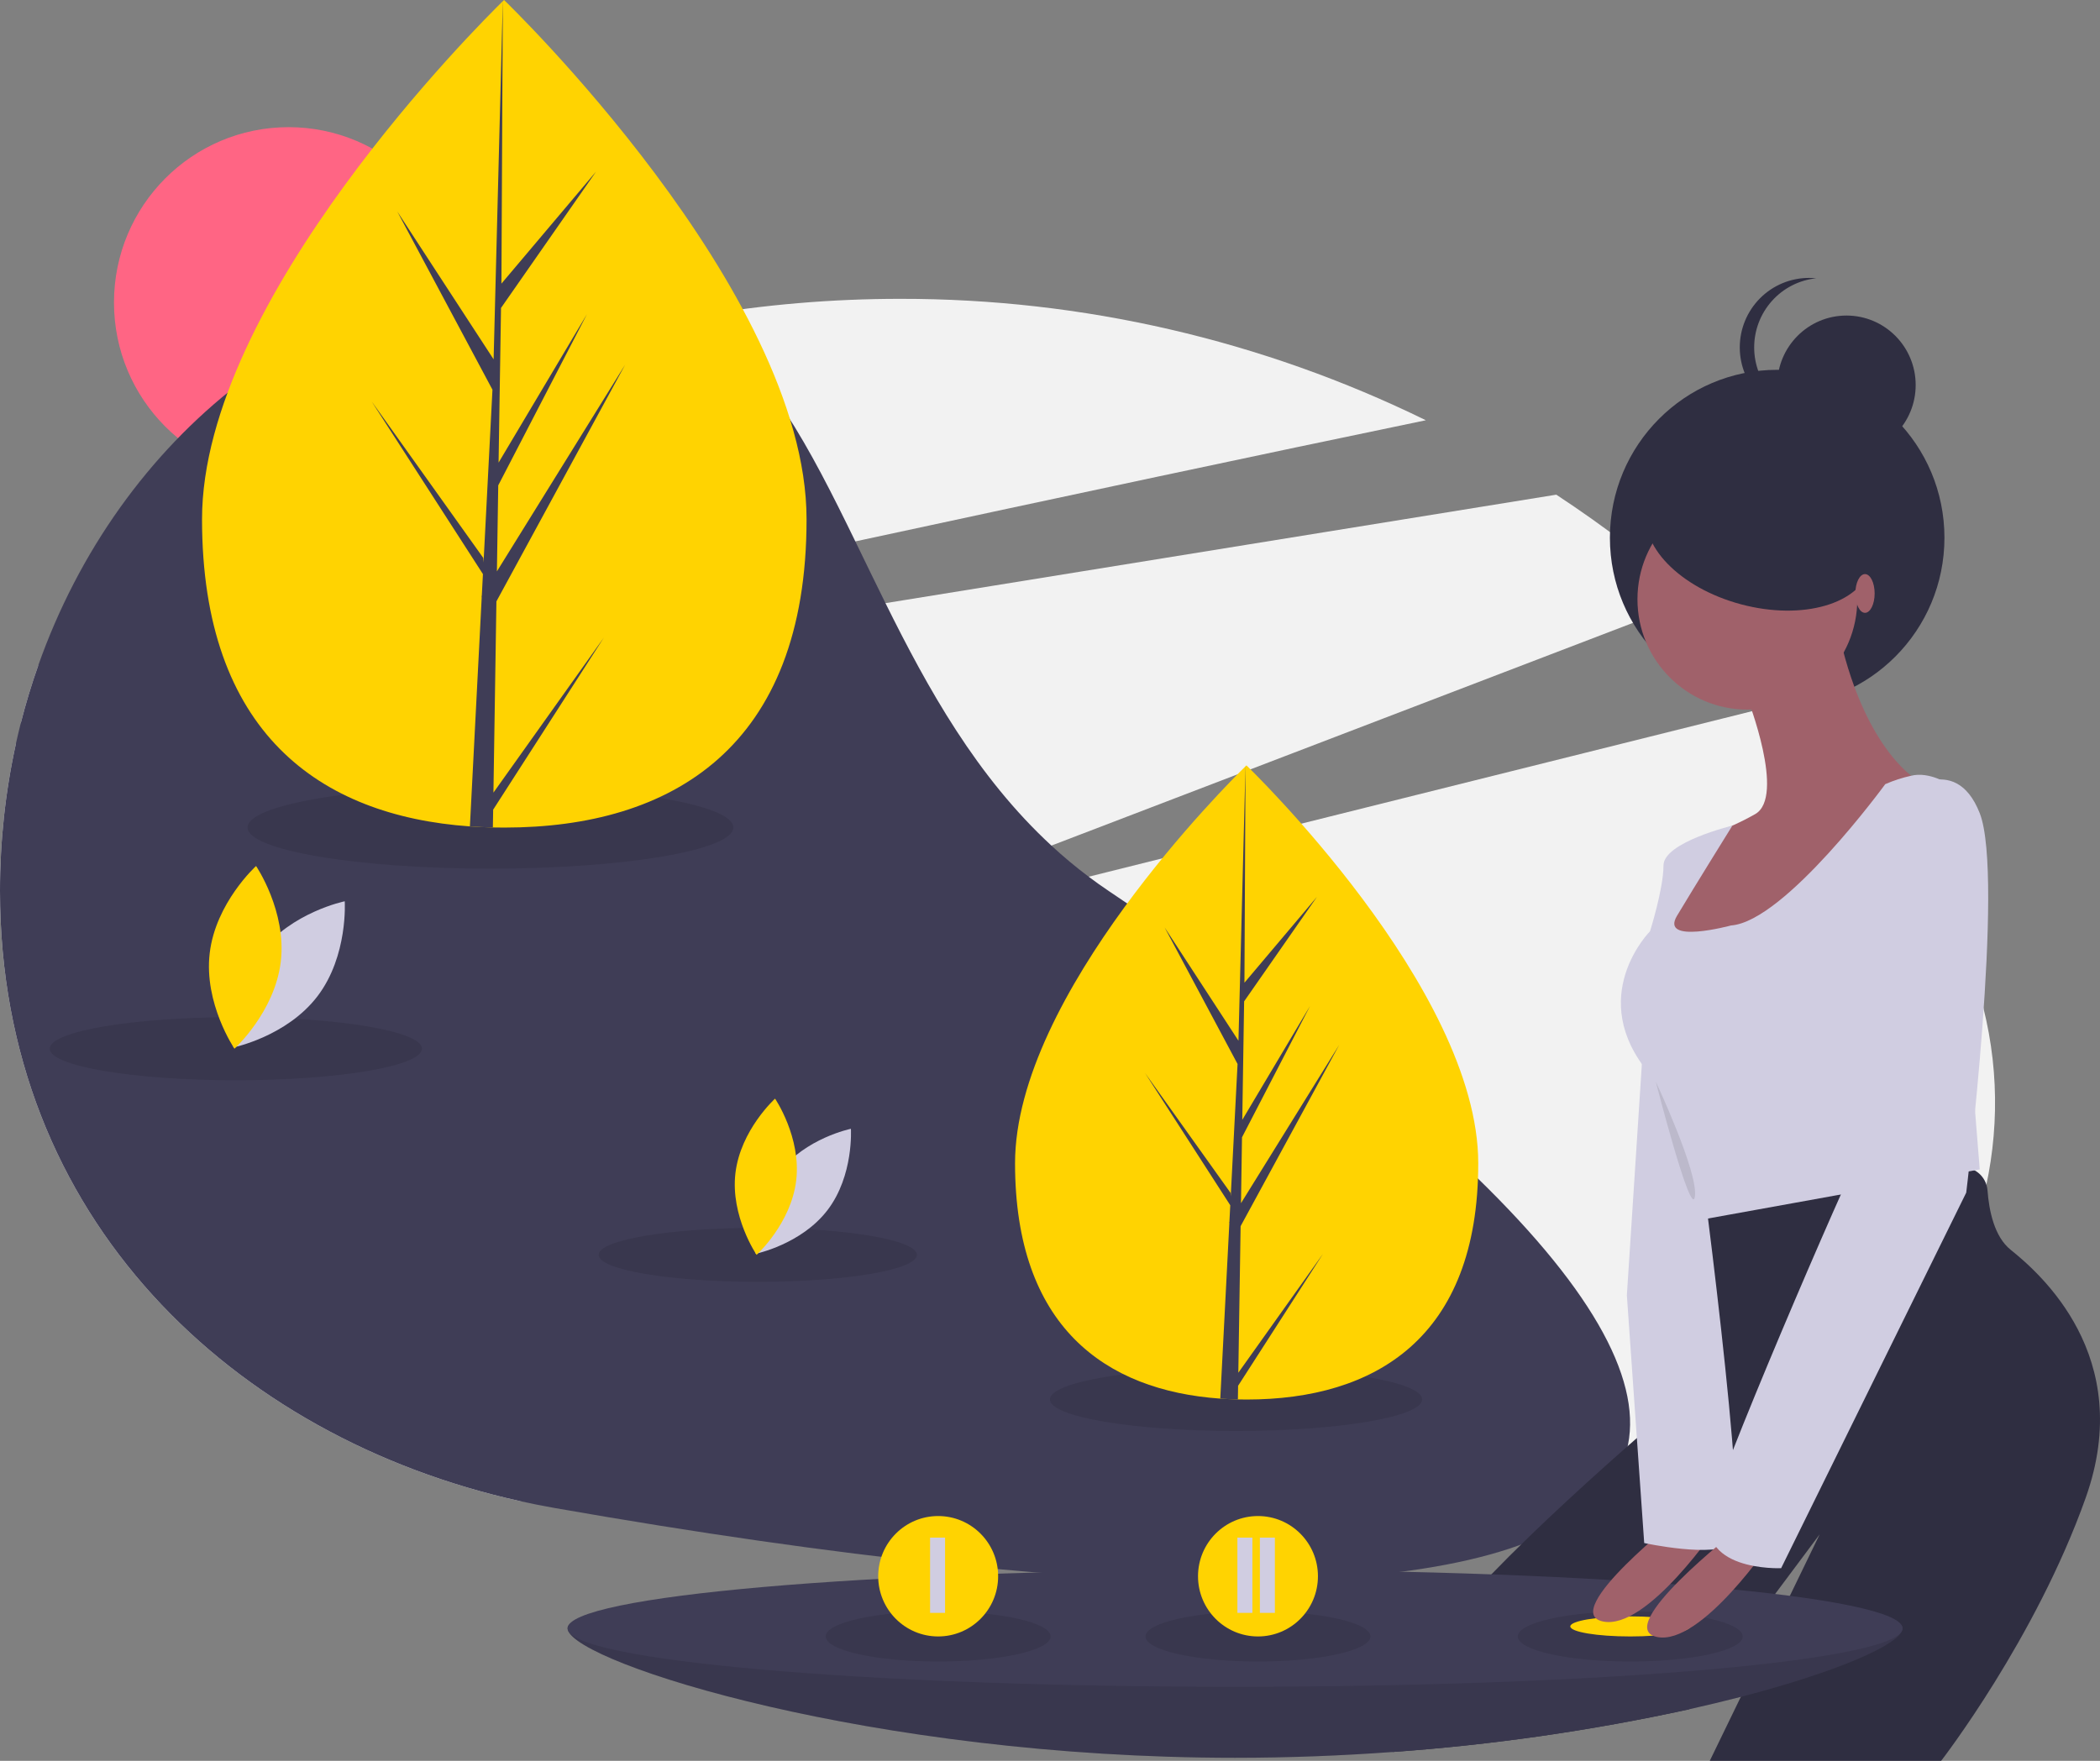<svg width="93" height="78" viewBox="0 0 93 78" fill="none" xmlns="http://www.w3.org/2000/svg">
<rect x="0" y="0" width="93" height="78" fill="#808080" stroke="none"/>
<g clip-path="url(#clip0)">
<path d="M70.778 66.491H23.003C10.341 63.675 -4.59199e-06 53.976 -4.59199e-06 39.472C-0.002 37.278 0.234 35.09 0.704 32.948L39.214 26.718L68.921 21.913C71.055 23.315 73.086 24.87 74.998 26.565L46.562 37.458L33.148 42.597L48.213 38.837L79.48 31.032C81.38 33.164 83.106 35.446 84.643 37.855L75.187 44.954L85.87 39.876C85.915 39.954 85.96 40.033 86.005 40.111C92.708 51.857 84.259 66.491 70.778 66.491Z" fill="#F2F2F2"/>
<path d="M63.144 18.616C55.912 20.116 47.021 22.012 37.879 23.983C24.662 26.833 10.922 29.841 0.918 32.041C1.139 31.172 1.396 30.322 1.69 29.489C9.526 21.342 19.745 15.917 30.861 14.002H30.862C33.838 13.492 36.852 13.237 39.87 13.238C47.935 13.227 55.895 15.066 63.144 18.616Z" fill="#F2F2F2"/>
<path d="M12.781 21.165C17.052 21.165 20.515 17.688 20.515 13.399C20.515 9.11 17.052 5.633 12.781 5.633C8.51 5.633 5.048 9.11 5.048 13.399C5.048 17.688 8.51 21.165 12.781 21.165Z" fill="#FF6584"/>
<path d="M70.688 66.491C65.928 71.07 49.983 71.264 24.552 66.799C24.032 66.707 23.515 66.605 23.003 66.491C10.341 63.675 -4.592e-06 53.976 -4.592e-06 39.472C-0.002 37.278 0.234 35.09 0.704 32.948C0.771 32.644 0.842 32.341 0.918 32.041C1.139 31.172 1.396 30.322 1.69 29.489C5.272 19.334 14.158 12.145 24.552 12.145C27.135 12.145 29.171 12.832 30.861 14.002H30.862C33.944 16.134 35.878 19.872 37.879 23.983C38.317 24.881 38.757 25.797 39.214 26.718C41.097 30.517 43.249 34.397 46.562 37.458C47.089 37.946 47.639 38.406 48.213 38.837C48.502 39.055 48.799 39.267 49.105 39.472C68.886 52.764 75.495 61.864 70.688 66.491Z" fill="#3F3D56"/>
<path opacity="0.1" d="M54.739 63.388C59.291 63.388 62.981 62.763 62.981 61.991C62.981 61.219 59.291 60.594 54.739 60.594C50.187 60.594 46.497 61.219 46.497 61.991C46.497 62.763 50.187 63.388 54.739 63.388Z" fill="black"/>
<path opacity="0.1" d="M10.445 47.852C14.997 47.852 18.687 47.227 18.687 46.455C18.687 45.683 14.997 45.058 10.445 45.058C5.893 45.058 2.203 45.683 2.203 46.455C2.203 47.227 5.893 47.852 10.445 47.852Z" fill="black"/>
<path d="M11.543 42.194C10.182 43.982 10.338 46.398 10.338 46.398C10.338 46.398 12.7 45.916 14.062 44.128C15.423 42.34 15.267 39.924 15.267 39.924C15.267 39.924 12.905 40.407 11.543 42.194Z" fill="#D0CDE1"/>
<path d="M12.435 42.596C12.171 44.831 10.383 46.455 10.383 46.455C10.383 46.455 9.023 44.455 9.287 42.221C9.552 39.986 11.34 38.362 11.34 38.362C11.34 38.362 12.7 40.361 12.435 42.596Z" fill="#FFD301"/>
<path opacity="0.1" d="M33.559 56.782C37.452 56.782 40.607 56.247 40.607 55.587C40.607 54.928 37.452 54.393 33.559 54.393C29.666 54.393 26.511 54.928 26.511 55.587C26.511 56.247 29.666 56.782 33.559 56.782Z" fill="black"/>
<path d="M34.498 51.944C33.334 53.473 33.467 55.539 33.467 55.539C33.467 55.539 35.488 55.126 36.652 53.598C37.816 52.069 37.683 50.003 37.683 50.003C37.683 50.003 35.662 50.415 34.498 51.944Z" fill="#D0CDE1"/>
<path d="M35.261 52.287C35.035 54.199 33.506 55.587 33.506 55.587C33.506 55.587 32.343 53.878 32.569 51.967C32.795 50.055 34.324 48.667 34.324 48.667C34.324 48.667 35.487 50.376 35.261 52.287Z" fill="#FFD301"/>
<path d="M65.465 51.525C65.469 59.282 60.878 61.993 55.214 61.996C55.082 61.996 54.951 61.994 54.821 61.991C54.558 61.986 54.298 61.974 54.041 61.956C48.929 61.595 44.955 58.749 44.952 51.535C44.948 44.069 54.445 34.643 55.158 33.946C55.158 33.946 55.158 33.946 55.159 33.945C55.186 33.918 55.2 33.905 55.2 33.905C55.2 33.905 65.461 43.768 65.465 51.525Z" fill="#FFD301"/>
<path d="M54.84 60.809L58.588 55.544L54.83 61.387L54.821 61.991C54.558 61.986 54.298 61.974 54.041 61.956L54.442 54.195L54.438 54.135L54.445 54.124L54.483 53.39L50.711 47.536L54.495 52.841L54.504 52.996L54.806 47.133L51.576 41.083L54.846 46.102L55.158 33.946L55.159 33.905L55.159 33.945L55.111 43.532L58.321 39.73L55.097 44.358L55.015 49.608L58.013 44.568L55.003 50.38L54.958 53.299L59.309 46.283L54.941 54.317L54.84 60.809Z" fill="#3F3D56"/>
<path opacity="0.1" d="M21.721 38.478C27.661 38.478 32.477 37.661 32.477 36.654C32.477 35.647 27.661 34.831 21.721 34.831C15.78 34.831 10.964 35.647 10.964 36.654C10.964 37.661 15.78 38.478 21.721 38.478Z" fill="black"/>
<path d="M35.719 22.995C35.724 33.12 29.732 36.657 22.34 36.66C22.168 36.661 21.997 36.659 21.827 36.655C21.484 36.648 21.145 36.632 20.81 36.608C14.138 36.137 8.952 32.424 8.947 23.009C8.943 13.265 21.337 0.962 22.267 0.053C22.268 0.053 22.268 0.053 22.268 0.052C22.304 0.017 22.322 0 22.322 0C22.322 0 35.714 12.872 35.719 22.995Z" fill="#FFD301"/>
<path d="M21.852 35.112L26.744 28.241L21.84 35.866L21.827 36.655C21.484 36.648 21.145 36.632 20.81 36.608L21.332 26.48L21.328 26.402L21.337 26.387L21.387 25.43L16.463 17.79L21.401 24.713L21.414 24.916L21.809 17.263L17.593 9.368L21.86 15.918L22.267 0.053L22.268 0L22.268 0.052L22.206 12.564L26.396 7.602L22.188 13.641L22.08 20.493L25.994 13.916L22.065 21.501L22.006 25.311L27.685 16.155L21.984 26.64L21.852 35.112Z" fill="#3F3D56"/>
<path d="M78.703 31.259C82.794 31.259 86.111 27.929 86.111 23.82C86.111 19.712 82.794 16.382 78.703 16.382C74.612 16.382 71.296 19.712 71.296 23.82C71.296 27.929 74.612 31.259 78.703 31.259Z" fill="#2F2E41"/>
<path d="M92.371 66.337C90.151 72.597 85.966 78 85.966 78H75.719L77.093 75.168L77.781 73.75L78.776 71.7L79.265 70.692L80.586 67.967L78.613 70.609L77.761 71.75L76.146 73.914L74.798 75.719C70.474 76.663 66.087 77.295 61.673 77.609C61.656 77.087 61.739 76.06 62.4 74.632C62.751 73.885 63.172 73.174 63.658 72.507C64.112 71.879 64.603 71.279 65.129 70.711C65.421 70.393 65.729 70.068 66.047 69.74C70.181 65.472 76.146 60.592 76.146 60.592L74.438 53.817L86.727 51.721C86.879 51.696 87.035 51.702 87.185 51.74C87.335 51.778 87.475 51.847 87.596 51.942C87.718 52.038 87.818 52.157 87.891 52.294C87.964 52.431 88.007 52.581 88.019 52.736C88.085 53.63 88.32 54.781 89.041 55.361C90.321 56.39 94.591 60.078 92.371 66.337Z" fill="#2F2E41"/>
<path d="M84.257 72.132C84.257 72.154 84.253 72.177 84.247 72.198C84.074 72.86 81.408 74.047 77.093 75.168C76.373 75.353 75.606 75.538 74.798 75.719C70.474 76.663 66.087 77.295 61.673 77.609C59.435 77.772 57.099 77.866 54.696 77.866C38.617 77.866 25.537 73.691 25.146 72.198C25.14 72.177 25.137 72.154 25.137 72.132C25.136 72.118 25.138 72.103 25.141 72.09C25.142 72.081 25.144 72.072 25.148 72.064C25.576 70.767 38.641 72.687 54.696 72.687C57.82 72.687 60.832 72.615 63.658 72.507C69.271 72.293 74.159 71.942 77.761 71.75C78.112 71.732 78.451 71.714 78.776 71.7C82.081 71.543 84.083 71.57 84.246 72.064C84.249 72.072 84.251 72.081 84.252 72.09C84.255 72.103 84.257 72.118 84.257 72.132Z" fill="#3F3D56"/>
<path opacity="0.1" d="M84.257 72.132C84.257 72.154 84.253 72.177 84.247 72.198C84.074 72.86 81.408 74.047 77.093 75.168C76.373 75.353 75.606 75.538 74.798 75.719C70.474 76.663 66.087 77.295 61.673 77.609C59.435 77.772 57.099 77.866 54.696 77.866C38.617 77.866 25.537 73.691 25.146 72.198C25.14 72.177 25.137 72.154 25.137 72.132C25.136 72.118 25.138 72.103 25.141 72.09C25.142 72.081 25.144 72.072 25.148 72.064C25.576 70.767 38.641 72.687 54.696 72.687C57.82 72.687 60.832 72.615 63.658 72.507C69.271 72.293 74.159 71.942 77.761 71.75C78.112 71.732 78.451 71.714 78.776 71.7C82.081 71.543 84.083 71.57 84.246 72.064C84.249 72.072 84.251 72.081 84.252 72.09C84.255 72.103 84.257 72.118 84.257 72.132Z" fill="black"/>
<path d="M54.697 74.721C71.022 74.721 84.257 73.562 84.257 72.132C84.257 70.702 71.022 69.543 54.697 69.543C38.371 69.543 25.136 70.702 25.136 72.132C25.136 73.562 38.371 74.721 54.697 74.721Z" fill="#3F3D56"/>
<path opacity="0.1" d="M72.198 73.602C74.948 73.602 77.177 73.105 77.177 72.491C77.177 71.877 74.948 71.38 72.198 71.38C69.448 71.38 67.218 71.877 67.218 72.491C67.218 73.105 69.448 73.602 72.198 73.602Z" fill="black"/>
<path d="M72.198 72.491C73.664 72.491 74.853 72.292 74.853 72.046C74.853 71.801 73.664 71.602 72.198 71.602C70.731 71.602 69.542 71.801 69.542 72.046C69.542 72.292 70.731 72.491 72.198 72.491Z" fill="#FFD301"/>
<path d="M74.485 67.124C74.485 67.124 69.015 71.397 70.979 71.826C72.944 72.255 76.103 67.538 76.103 67.538L74.485 67.124Z" fill="#A0616A"/>
<path d="M77.384 31.434C80.072 31.434 82.252 29.246 82.252 26.546C82.252 23.847 80.072 21.658 77.384 21.658C74.696 21.658 72.516 23.847 72.516 26.546C72.516 29.246 74.696 31.434 77.384 31.434Z" fill="#A0616A"/>
<path d="M77.384 30.92C77.384 30.92 79.092 35.294 77.726 36.065C76.359 36.837 75.676 36.923 75.676 36.923L74.224 39.41L73.371 41.983L80.202 42.24L84.984 34.607C84.984 34.607 82.679 33.407 81.483 28.261L77.384 30.92Z" fill="#A0616A"/>
<path d="M86.308 34.736C86.308 34.736 85.439 34.163 84.635 34.364C84.242 34.45 83.859 34.575 83.49 34.736C83.49 34.736 79.049 40.825 76.658 40.996C76.658 40.996 73.499 41.854 74.267 40.568C75.036 39.281 76.72 36.574 76.72 36.574C76.72 36.574 73.669 37.309 73.669 38.338C73.669 39.367 73.072 41.254 73.072 41.254C73.072 41.254 70.168 44.169 73.072 47.599C75.975 51.03 74.865 54.117 74.865 54.117L87.674 51.802L86.308 34.736Z" fill="#D0CDE1"/>
<path d="M72.815 45.541L72.047 57.376L72.815 68.353C72.815 68.353 75.975 69.039 76.743 68.353C77.512 67.667 75.121 49.915 75.121 49.915L72.815 45.541Z" fill="#D0CDE1"/>
<path d="M81.772 20.134C83.465 20.134 84.837 18.756 84.837 17.056C84.837 15.356 83.465 13.978 81.772 13.978C80.079 13.978 78.707 15.356 78.707 17.056C78.707 18.756 80.079 20.134 81.772 20.134Z" fill="#2F2E41"/>
<path d="M77.685 15.389C77.685 14.628 77.966 13.894 78.473 13.329C78.98 12.763 79.678 12.407 80.431 12.327C80.325 12.316 80.219 12.311 80.112 12.311C79.299 12.311 78.519 12.635 77.945 13.212C77.37 13.79 77.047 14.572 77.047 15.389C77.047 16.205 77.37 16.988 77.945 17.565C78.519 18.143 79.299 18.467 80.112 18.467C80.219 18.467 80.325 18.461 80.431 18.45C79.678 18.371 78.98 18.014 78.473 17.449C77.966 16.884 77.685 16.15 77.685 15.389Z" fill="#2F2E41"/>
<path d="M82.828 25.113C83.263 23.47 81.405 21.548 78.678 20.82C75.951 20.093 73.388 20.835 72.954 22.478C72.519 24.121 74.377 26.042 77.104 26.77C79.831 27.498 82.394 26.756 82.828 25.113Z" fill="#2F2E41"/>
<path d="M76.876 67.811C76.876 67.811 71.406 72.083 73.371 72.512C75.335 72.941 78.494 68.224 78.494 68.224L76.876 67.811Z" fill="#A0616A"/>
<path d="M84.173 35.251C84.173 35.251 86.564 33.192 87.674 36.022C88.784 38.852 87.076 52.831 87.076 52.831L78.879 69.467C78.879 69.467 74.95 69.639 75.804 66.809C76.658 63.979 82.422 50.644 82.764 50.301C83.106 49.958 84.173 35.251 84.173 35.251Z" fill="#D0CDE1"/>
<path opacity="0.1" d="M73.328 47.915C73.328 47.915 75.213 51.928 75.06 53.001C74.907 54.074 73.328 47.915 73.328 47.915Z" fill="black"/>
<path d="M82.593 27.147C82.829 27.147 83.02 26.763 83.02 26.289C83.02 25.815 82.829 25.431 82.593 25.431C82.357 25.431 82.166 25.815 82.166 26.289C82.166 26.763 82.357 27.147 82.593 27.147Z" fill="#A0616A"/>
<path opacity="0.1" d="M41.547 73.602C44.297 73.602 46.527 73.105 46.527 72.491C46.527 71.877 44.297 71.38 41.547 71.38C38.797 71.38 36.568 71.877 36.568 72.491C36.568 73.105 38.797 73.602 41.547 73.602Z" fill="black"/>
<path d="M41.547 72.491C43.014 72.491 44.203 71.297 44.203 69.824C44.203 68.351 43.014 67.157 41.547 67.157C40.081 67.157 38.892 68.351 38.892 69.824C38.892 71.297 40.081 72.491 41.547 72.491Z" fill="#FFD301"/>
<path opacity="0.1" d="M55.711 73.602C58.461 73.602 60.69 73.105 60.69 72.491C60.69 71.877 58.461 71.38 55.711 71.38C52.961 71.38 50.731 71.877 50.731 72.491C50.731 73.105 52.961 73.602 55.711 73.602Z" fill="black"/>
<path d="M55.711 72.491C57.177 72.491 58.366 71.297 58.366 69.824C58.366 68.351 57.177 67.157 55.711 67.157C54.244 67.157 53.055 68.351 53.055 69.824C53.055 71.297 54.244 72.491 55.711 72.491Z" fill="#FFD301"/>
<path d="M41.853 68.113H41.189V71.447H41.853V68.113Z" fill="#D0CDE1"/>
<path d="M55.463 68.113H54.799V71.447H55.463V68.113Z" fill="#D0CDE1"/>
<path d="M56.459 68.113H55.795V71.447H56.459V68.113Z" fill="#D0CDE1"/>
</g>
<defs>
<clipPath id="clip0">
<rect width="93" height="78" fill="white"/>
</clipPath>
</defs>
</svg>
